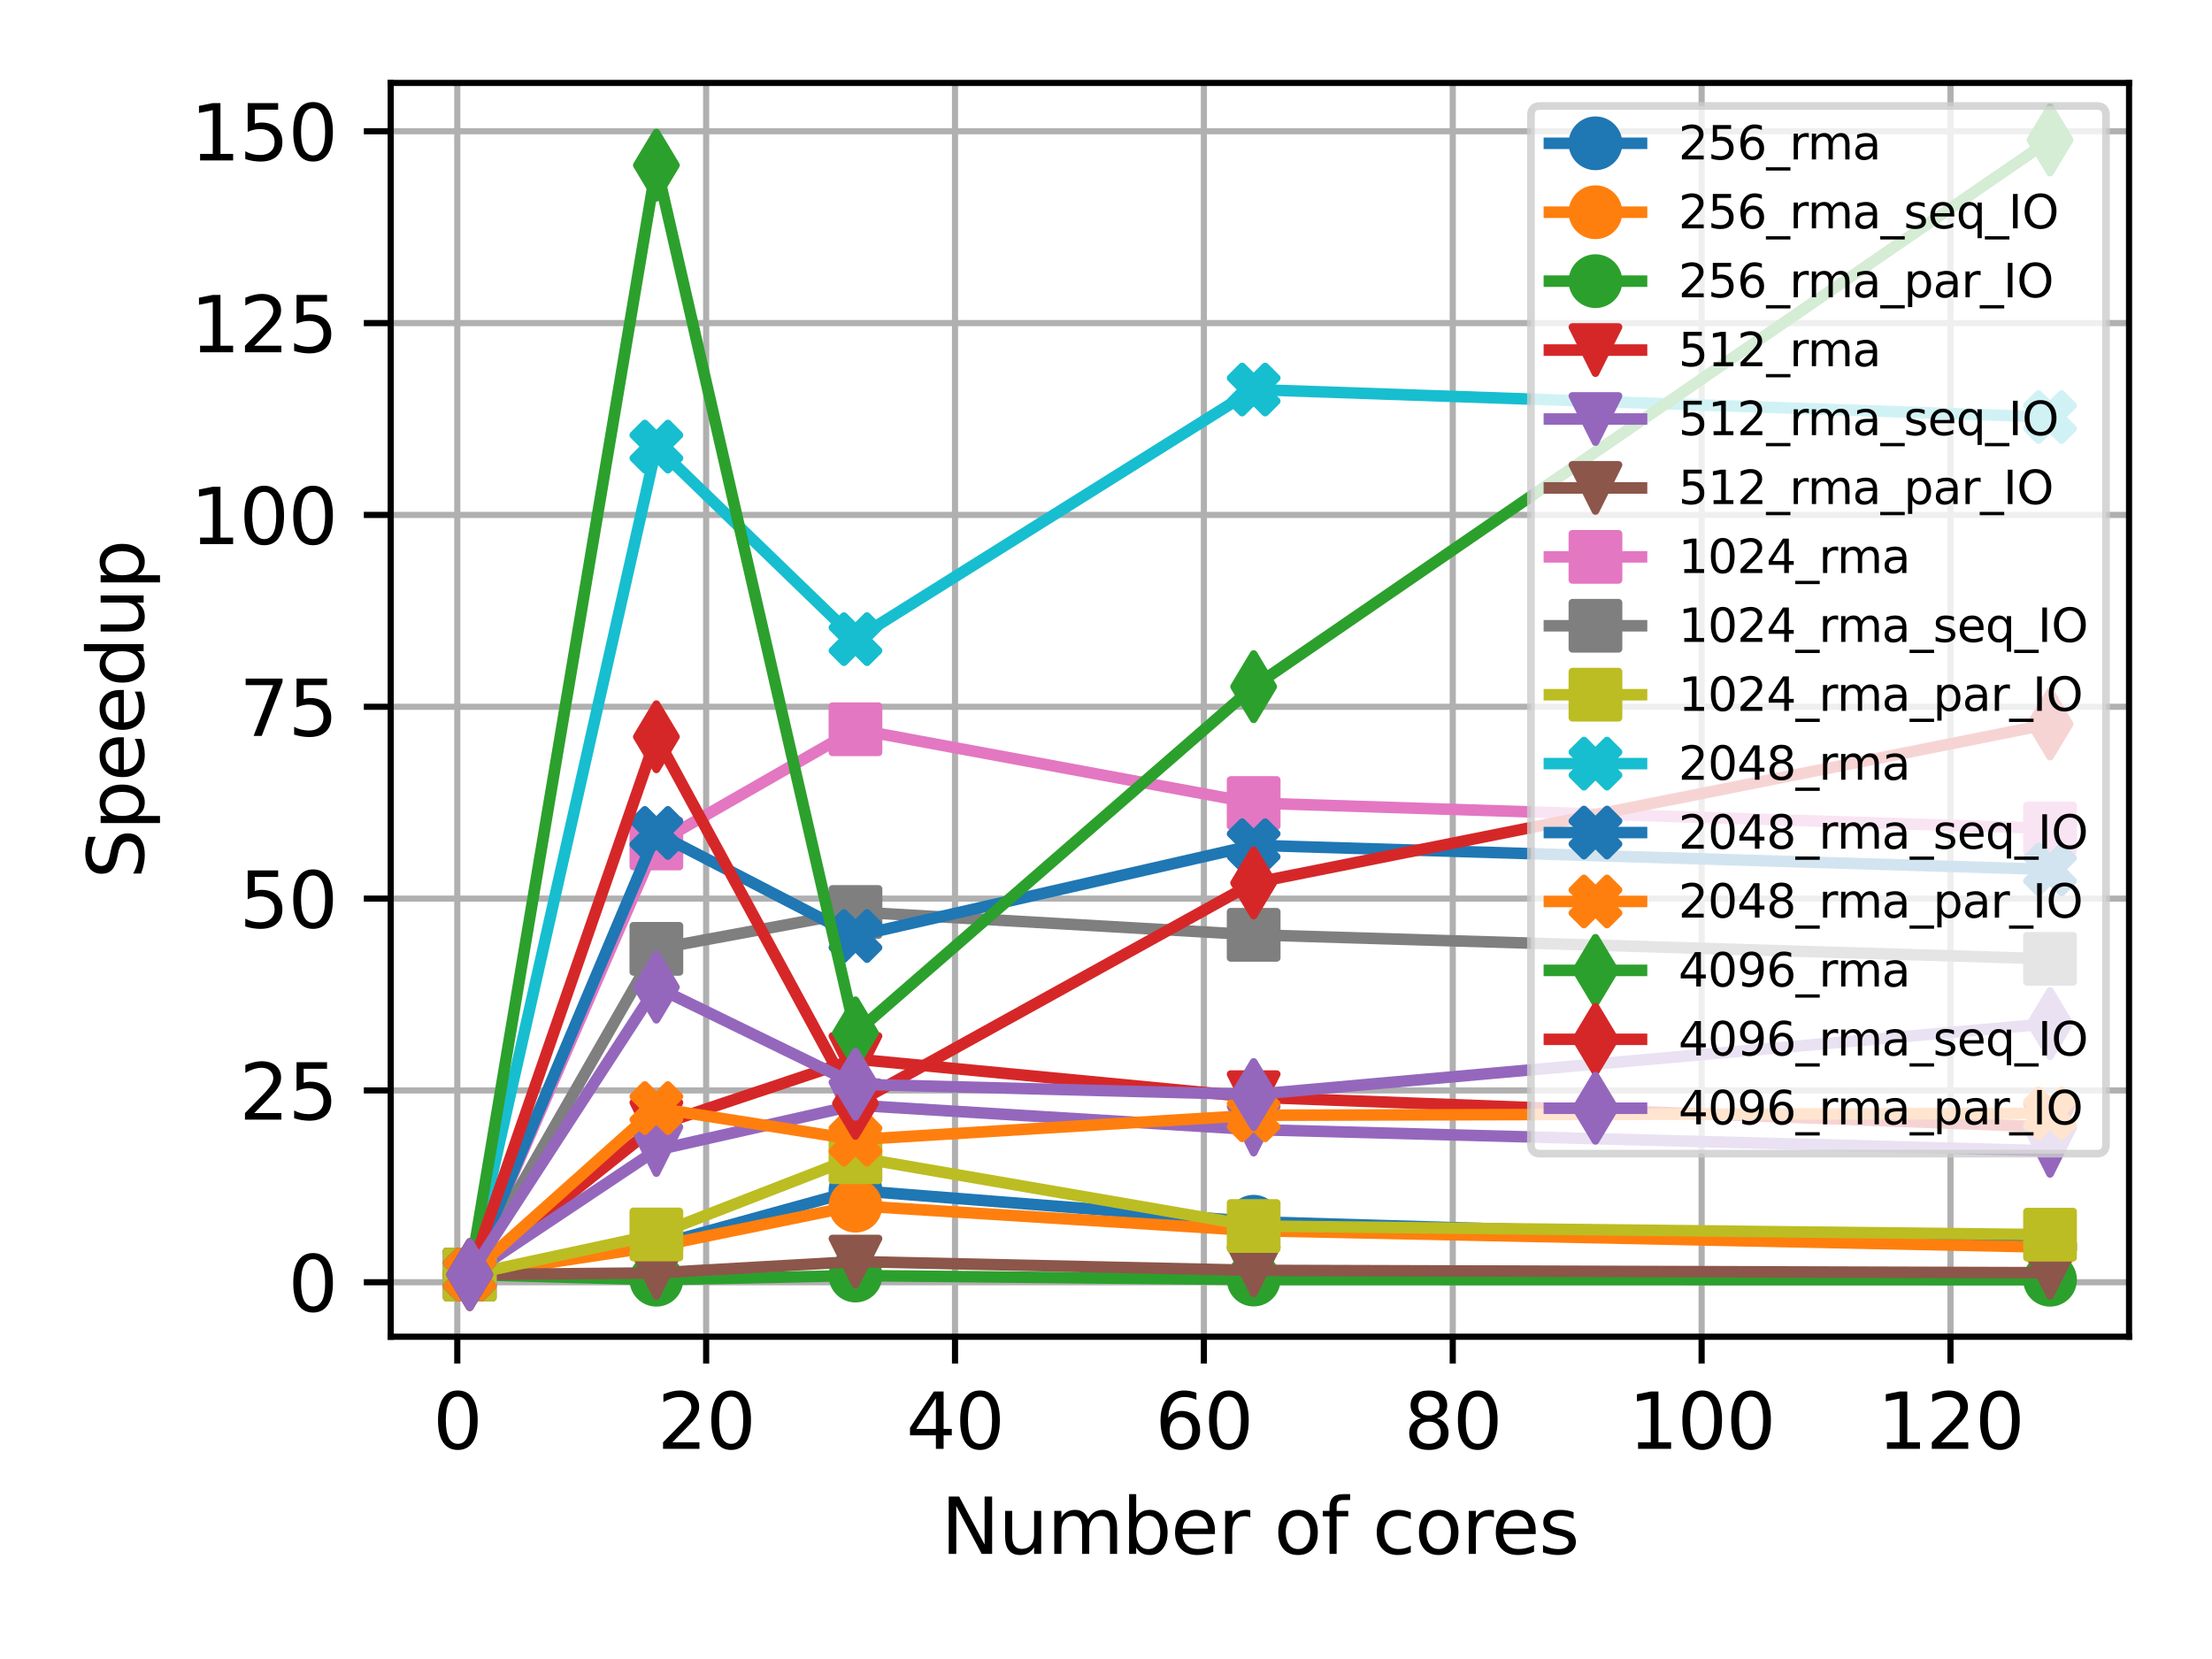 <?xml version="1.0" encoding="utf-8" standalone="no"?>
<!DOCTYPE svg PUBLIC "-//W3C//DTD SVG 1.1//EN"
  "http://www.w3.org/Graphics/SVG/1.1/DTD/svg11.dtd">
<svg xmlns:xlink="http://www.w3.org/1999/xlink" width="288pt" height="216pt" viewBox="0 0 288 216" xmlns="http://www.w3.org/2000/svg" version="1.1">
 <defs>
  <style type="text/css">*{stroke-linejoin: round; stroke-linecap: butt}</style>
 </defs>
 <g id="figure_1">
  <g id="patch_1">
   <path d="M 0 216 
L 288 216 
L 288 0 
L 0 0 
z
" style="fill: #ffffff"/>
  </g>
  <g id="axes_1">
   <g id="patch_2">
    <path d="M 50.87 174.04 
L 277.2 174.04 
L 277.2 10.8 
L 50.87 10.8 
z
" style="fill: #ffffff"/>
   </g>
   <g id="matplotlib.axis_1">
    <g id="xtick_1">
     <g id="line2d_1">
      <path d="M 59.538 174.04 
L 59.538 10.8 
" clip-path="url(#pda82e57250)" style="fill: none; stroke: #b0b0b0; stroke-width: 0.8; stroke-linecap: square"/>
     </g>
     <g id="line2d_2">
      <defs>
       <path id="m3ab71fbbb6" d="M 0 0 
L 0 3.5 
" style="stroke: #000000; stroke-width: 0.8"/>
      </defs>
      <g>
       <use xlink:href="#m3ab71fbbb6" x="59.538" y="174.04" style="stroke: #000000; stroke-width: 0.8"/>
      </g>
     </g>
     <g id="text_1">
      <!-- 0 -->
      <g transform="translate(56.356 188.638) scale(0.1 -0.1)">
       <defs>
        <path id="DejaVuSans-30" d="M 2034 4250 
Q 1547 4250 1301 3770 
Q 1056 3291 1056 2328 
Q 1056 1369 1301 889 
Q 1547 409 2034 409 
Q 2525 409 2770 889 
Q 3016 1369 3016 2328 
Q 3016 3291 2770 3770 
Q 2525 4250 2034 4250 
z
M 2034 4750 
Q 2819 4750 3233 4129 
Q 3647 3509 3647 2328 
Q 3647 1150 3233 529 
Q 2819 -91 2034 -91 
Q 1250 -91 836 529 
Q 422 1150 422 2328 
Q 422 3509 836 4129 
Q 1250 4750 2034 4750 
z
" transform="scale(0.016)"/>
       </defs>
       <use xlink:href="#DejaVuSans-30"/>
      </g>
     </g>
    </g>
    <g id="xtick_2">
     <g id="line2d_3">
      <path d="M 91.94 174.04 
L 91.94 10.8 
" clip-path="url(#pda82e57250)" style="fill: none; stroke: #b0b0b0; stroke-width: 0.8; stroke-linecap: square"/>
     </g>
     <g id="line2d_4">
      <g>
       <use xlink:href="#m3ab71fbbb6" x="91.94" y="174.04" style="stroke: #000000; stroke-width: 0.8"/>
      </g>
     </g>
     <g id="text_2">
      <!-- 20 -->
      <g transform="translate(85.577 188.638) scale(0.1 -0.1)">
       <defs>
        <path id="DejaVuSans-32" d="M 1228 531 
L 3431 531 
L 3431 0 
L 469 0 
L 469 531 
Q 828 903 1448 1529 
Q 2069 2156 2228 2338 
Q 2531 2678 2651 2914 
Q 2772 3150 2772 3378 
Q 2772 3750 2511 3984 
Q 2250 4219 1831 4219 
Q 1534 4219 1204 4116 
Q 875 4013 500 3803 
L 500 4441 
Q 881 4594 1212 4672 
Q 1544 4750 1819 4750 
Q 2544 4750 2975 4387 
Q 3406 4025 3406 3419 
Q 3406 3131 3298 2873 
Q 3191 2616 2906 2266 
Q 2828 2175 2409 1742 
Q 1991 1309 1228 531 
z
" transform="scale(0.016)"/>
       </defs>
       <use xlink:href="#DejaVuSans-32"/>
       <use xlink:href="#DejaVuSans-30" x="63.623"/>
      </g>
     </g>
    </g>
    <g id="xtick_3">
     <g id="line2d_5">
      <path d="M 124.342 174.04 
L 124.342 10.8 
" clip-path="url(#pda82e57250)" style="fill: none; stroke: #b0b0b0; stroke-width: 0.8; stroke-linecap: square"/>
     </g>
     <g id="line2d_6">
      <g>
       <use xlink:href="#m3ab71fbbb6" x="124.342" y="174.04" style="stroke: #000000; stroke-width: 0.8"/>
      </g>
     </g>
     <g id="text_3">
      <!-- 40 -->
      <g transform="translate(117.98 188.638) scale(0.1 -0.1)">
       <defs>
        <path id="DejaVuSans-34" d="M 2419 4116 
L 825 1625 
L 2419 1625 
L 2419 4116 
z
M 2253 4666 
L 3047 4666 
L 3047 1625 
L 3713 1625 
L 3713 1100 
L 3047 1100 
L 3047 0 
L 2419 0 
L 2419 1100 
L 313 1100 
L 313 1709 
L 2253 4666 
z
" transform="scale(0.016)"/>
       </defs>
       <use xlink:href="#DejaVuSans-34"/>
       <use xlink:href="#DejaVuSans-30" x="63.623"/>
      </g>
     </g>
    </g>
    <g id="xtick_4">
     <g id="line2d_7">
      <path d="M 156.744 174.04 
L 156.744 10.8 
" clip-path="url(#pda82e57250)" style="fill: none; stroke: #b0b0b0; stroke-width: 0.8; stroke-linecap: square"/>
     </g>
     <g id="line2d_8">
      <g>
       <use xlink:href="#m3ab71fbbb6" x="156.744" y="174.04" style="stroke: #000000; stroke-width: 0.8"/>
      </g>
     </g>
     <g id="text_4">
      <!-- 60 -->
      <g transform="translate(150.382 188.638) scale(0.1 -0.1)">
       <defs>
        <path id="DejaVuSans-36" d="M 2113 2584 
Q 1688 2584 1439 2293 
Q 1191 2003 1191 1497 
Q 1191 994 1439 701 
Q 1688 409 2113 409 
Q 2538 409 2786 701 
Q 3034 994 3034 1497 
Q 3034 2003 2786 2293 
Q 2538 2584 2113 2584 
z
M 3366 4563 
L 3366 3988 
Q 3128 4100 2886 4159 
Q 2644 4219 2406 4219 
Q 1781 4219 1451 3797 
Q 1122 3375 1075 2522 
Q 1259 2794 1537 2939 
Q 1816 3084 2150 3084 
Q 2853 3084 3261 2657 
Q 3669 2231 3669 1497 
Q 3669 778 3244 343 
Q 2819 -91 2113 -91 
Q 1303 -91 875 529 
Q 447 1150 447 2328 
Q 447 3434 972 4092 
Q 1497 4750 2381 4750 
Q 2619 4750 2861 4703 
Q 3103 4656 3366 4563 
z
" transform="scale(0.016)"/>
       </defs>
       <use xlink:href="#DejaVuSans-36"/>
       <use xlink:href="#DejaVuSans-30" x="63.623"/>
      </g>
     </g>
    </g>
    <g id="xtick_5">
     <g id="line2d_9">
      <path d="M 189.147 174.04 
L 189.147 10.8 
" clip-path="url(#pda82e57250)" style="fill: none; stroke: #b0b0b0; stroke-width: 0.8; stroke-linecap: square"/>
     </g>
     <g id="line2d_10">
      <g>
       <use xlink:href="#m3ab71fbbb6" x="189.147" y="174.04" style="stroke: #000000; stroke-width: 0.8"/>
      </g>
     </g>
     <g id="text_5">
      <!-- 80 -->
      <g transform="translate(182.784 188.638) scale(0.1 -0.1)">
       <defs>
        <path id="DejaVuSans-38" d="M 2034 2216 
Q 1584 2216 1326 1975 
Q 1069 1734 1069 1313 
Q 1069 891 1326 650 
Q 1584 409 2034 409 
Q 2484 409 2743 651 
Q 3003 894 3003 1313 
Q 3003 1734 2745 1975 
Q 2488 2216 2034 2216 
z
M 1403 2484 
Q 997 2584 770 2862 
Q 544 3141 544 3541 
Q 544 4100 942 4425 
Q 1341 4750 2034 4750 
Q 2731 4750 3128 4425 
Q 3525 4100 3525 3541 
Q 3525 3141 3298 2862 
Q 3072 2584 2669 2484 
Q 3125 2378 3379 2068 
Q 3634 1759 3634 1313 
Q 3634 634 3220 271 
Q 2806 -91 2034 -91 
Q 1263 -91 848 271 
Q 434 634 434 1313 
Q 434 1759 690 2068 
Q 947 2378 1403 2484 
z
M 1172 3481 
Q 1172 3119 1398 2916 
Q 1625 2713 2034 2713 
Q 2441 2713 2670 2916 
Q 2900 3119 2900 3481 
Q 2900 3844 2670 4047 
Q 2441 4250 2034 4250 
Q 1625 4250 1398 4047 
Q 1172 3844 1172 3481 
z
" transform="scale(0.016)"/>
       </defs>
       <use xlink:href="#DejaVuSans-38"/>
       <use xlink:href="#DejaVuSans-30" x="63.623"/>
      </g>
     </g>
    </g>
    <g id="xtick_6">
     <g id="line2d_11">
      <path d="M 221.549 174.04 
L 221.549 10.8 
" clip-path="url(#pda82e57250)" style="fill: none; stroke: #b0b0b0; stroke-width: 0.8; stroke-linecap: square"/>
     </g>
     <g id="line2d_12">
      <g>
       <use xlink:href="#m3ab71fbbb6" x="221.549" y="174.04" style="stroke: #000000; stroke-width: 0.8"/>
      </g>
     </g>
     <g id="text_6">
      <!-- 100 -->
      <g transform="translate(212.005 188.638) scale(0.1 -0.1)">
       <defs>
        <path id="DejaVuSans-31" d="M 794 531 
L 1825 531 
L 1825 4091 
L 703 3866 
L 703 4441 
L 1819 4666 
L 2450 4666 
L 2450 531 
L 3481 531 
L 3481 0 
L 794 0 
L 794 531 
z
" transform="scale(0.016)"/>
       </defs>
       <use xlink:href="#DejaVuSans-31"/>
       <use xlink:href="#DejaVuSans-30" x="63.623"/>
       <use xlink:href="#DejaVuSans-30" x="127.246"/>
      </g>
     </g>
    </g>
    <g id="xtick_7">
     <g id="line2d_13">
      <path d="M 253.951 174.04 
L 253.951 10.8 
" clip-path="url(#pda82e57250)" style="fill: none; stroke: #b0b0b0; stroke-width: 0.8; stroke-linecap: square"/>
     </g>
     <g id="line2d_14">
      <g>
       <use xlink:href="#m3ab71fbbb6" x="253.951" y="174.04" style="stroke: #000000; stroke-width: 0.8"/>
      </g>
     </g>
     <g id="text_7">
      <!-- 120 -->
      <g transform="translate(244.408 188.638) scale(0.1 -0.1)">
       <use xlink:href="#DejaVuSans-31"/>
       <use xlink:href="#DejaVuSans-32" x="63.623"/>
       <use xlink:href="#DejaVuSans-30" x="127.246"/>
      </g>
     </g>
    </g>
    <g id="text_8">
     <!-- Number of cores -->
     <g transform="translate(122.519 202.317) scale(0.1 -0.1)">
      <defs>
       <path id="DejaVuSans-4e" d="M 628 4666 
L 1478 4666 
L 3547 763 
L 3547 4666 
L 4159 4666 
L 4159 0 
L 3309 0 
L 1241 3903 
L 1241 0 
L 628 0 
L 628 4666 
z
" transform="scale(0.016)"/>
       <path id="DejaVuSans-75" d="M 544 1381 
L 544 3500 
L 1119 3500 
L 1119 1403 
Q 1119 906 1312 657 
Q 1506 409 1894 409 
Q 2359 409 2629 706 
Q 2900 1003 2900 1516 
L 2900 3500 
L 3475 3500 
L 3475 0 
L 2900 0 
L 2900 538 
Q 2691 219 2414 64 
Q 2138 -91 1772 -91 
Q 1169 -91 856 284 
Q 544 659 544 1381 
z
M 1991 3584 
L 1991 3584 
z
" transform="scale(0.016)"/>
       <path id="DejaVuSans-6d" d="M 3328 2828 
Q 3544 3216 3844 3400 
Q 4144 3584 4550 3584 
Q 5097 3584 5394 3201 
Q 5691 2819 5691 2113 
L 5691 0 
L 5113 0 
L 5113 2094 
Q 5113 2597 4934 2840 
Q 4756 3084 4391 3084 
Q 3944 3084 3684 2787 
Q 3425 2491 3425 1978 
L 3425 0 
L 2847 0 
L 2847 2094 
Q 2847 2600 2669 2842 
Q 2491 3084 2119 3084 
Q 1678 3084 1418 2786 
Q 1159 2488 1159 1978 
L 1159 0 
L 581 0 
L 581 3500 
L 1159 3500 
L 1159 2956 
Q 1356 3278 1631 3431 
Q 1906 3584 2284 3584 
Q 2666 3584 2933 3390 
Q 3200 3197 3328 2828 
z
" transform="scale(0.016)"/>
       <path id="DejaVuSans-62" d="M 3116 1747 
Q 3116 2381 2855 2742 
Q 2594 3103 2138 3103 
Q 1681 3103 1420 2742 
Q 1159 2381 1159 1747 
Q 1159 1113 1420 752 
Q 1681 391 2138 391 
Q 2594 391 2855 752 
Q 3116 1113 3116 1747 
z
M 1159 2969 
Q 1341 3281 1617 3432 
Q 1894 3584 2278 3584 
Q 2916 3584 3314 3078 
Q 3713 2572 3713 1747 
Q 3713 922 3314 415 
Q 2916 -91 2278 -91 
Q 1894 -91 1617 61 
Q 1341 213 1159 525 
L 1159 0 
L 581 0 
L 581 4863 
L 1159 4863 
L 1159 2969 
z
" transform="scale(0.016)"/>
       <path id="DejaVuSans-65" d="M 3597 1894 
L 3597 1613 
L 953 1613 
Q 991 1019 1311 708 
Q 1631 397 2203 397 
Q 2534 397 2845 478 
Q 3156 559 3463 722 
L 3463 178 
Q 3153 47 2828 -22 
Q 2503 -91 2169 -91 
Q 1331 -91 842 396 
Q 353 884 353 1716 
Q 353 2575 817 3079 
Q 1281 3584 2069 3584 
Q 2775 3584 3186 3129 
Q 3597 2675 3597 1894 
z
M 3022 2063 
Q 3016 2534 2758 2815 
Q 2500 3097 2075 3097 
Q 1594 3097 1305 2825 
Q 1016 2553 972 2059 
L 3022 2063 
z
" transform="scale(0.016)"/>
       <path id="DejaVuSans-72" d="M 2631 2963 
Q 2534 3019 2420 3045 
Q 2306 3072 2169 3072 
Q 1681 3072 1420 2755 
Q 1159 2438 1159 1844 
L 1159 0 
L 581 0 
L 581 3500 
L 1159 3500 
L 1159 2956 
Q 1341 3275 1631 3429 
Q 1922 3584 2338 3584 
Q 2397 3584 2469 3576 
Q 2541 3569 2628 3553 
L 2631 2963 
z
" transform="scale(0.016)"/>
       <path id="DejaVuSans-20" transform="scale(0.016)"/>
       <path id="DejaVuSans-6f" d="M 1959 3097 
Q 1497 3097 1228 2736 
Q 959 2375 959 1747 
Q 959 1119 1226 758 
Q 1494 397 1959 397 
Q 2419 397 2687 759 
Q 2956 1122 2956 1747 
Q 2956 2369 2687 2733 
Q 2419 3097 1959 3097 
z
M 1959 3584 
Q 2709 3584 3137 3096 
Q 3566 2609 3566 1747 
Q 3566 888 3137 398 
Q 2709 -91 1959 -91 
Q 1206 -91 779 398 
Q 353 888 353 1747 
Q 353 2609 779 3096 
Q 1206 3584 1959 3584 
z
" transform="scale(0.016)"/>
       <path id="DejaVuSans-66" d="M 2375 4863 
L 2375 4384 
L 1825 4384 
Q 1516 4384 1395 4259 
Q 1275 4134 1275 3809 
L 1275 3500 
L 2222 3500 
L 2222 3053 
L 1275 3053 
L 1275 0 
L 697 0 
L 697 3053 
L 147 3053 
L 147 3500 
L 697 3500 
L 697 3744 
Q 697 4328 969 4595 
Q 1241 4863 1831 4863 
L 2375 4863 
z
" transform="scale(0.016)"/>
       <path id="DejaVuSans-63" d="M 3122 3366 
L 3122 2828 
Q 2878 2963 2633 3030 
Q 2388 3097 2138 3097 
Q 1578 3097 1268 2742 
Q 959 2388 959 1747 
Q 959 1106 1268 751 
Q 1578 397 2138 397 
Q 2388 397 2633 464 
Q 2878 531 3122 666 
L 3122 134 
Q 2881 22 2623 -34 
Q 2366 -91 2075 -91 
Q 1284 -91 818 406 
Q 353 903 353 1747 
Q 353 2603 823 3093 
Q 1294 3584 2113 3584 
Q 2378 3584 2631 3529 
Q 2884 3475 3122 3366 
z
" transform="scale(0.016)"/>
       <path id="DejaVuSans-73" d="M 2834 3397 
L 2834 2853 
Q 2591 2978 2328 3040 
Q 2066 3103 1784 3103 
Q 1356 3103 1142 2972 
Q 928 2841 928 2578 
Q 928 2378 1081 2264 
Q 1234 2150 1697 2047 
L 1894 2003 
Q 2506 1872 2764 1633 
Q 3022 1394 3022 966 
Q 3022 478 2636 193 
Q 2250 -91 1575 -91 
Q 1294 -91 989 -36 
Q 684 19 347 128 
L 347 722 
Q 666 556 975 473 
Q 1284 391 1588 391 
Q 1994 391 2212 530 
Q 2431 669 2431 922 
Q 2431 1156 2273 1281 
Q 2116 1406 1581 1522 
L 1381 1569 
Q 847 1681 609 1914 
Q 372 2147 372 2553 
Q 372 3047 722 3315 
Q 1072 3584 1716 3584 
Q 2034 3584 2315 3537 
Q 2597 3491 2834 3397 
z
" transform="scale(0.016)"/>
      </defs>
      <use xlink:href="#DejaVuSans-4e"/>
      <use xlink:href="#DejaVuSans-75" x="74.805"/>
      <use xlink:href="#DejaVuSans-6d" x="138.184"/>
      <use xlink:href="#DejaVuSans-62" x="235.596"/>
      <use xlink:href="#DejaVuSans-65" x="299.072"/>
      <use xlink:href="#DejaVuSans-72" x="360.596"/>
      <use xlink:href="#DejaVuSans-20" x="401.709"/>
      <use xlink:href="#DejaVuSans-6f" x="433.496"/>
      <use xlink:href="#DejaVuSans-66" x="494.678"/>
      <use xlink:href="#DejaVuSans-20" x="529.883"/>
      <use xlink:href="#DejaVuSans-63" x="561.67"/>
      <use xlink:href="#DejaVuSans-6f" x="616.65"/>
      <use xlink:href="#DejaVuSans-72" x="677.832"/>
      <use xlink:href="#DejaVuSans-65" x="716.695"/>
      <use xlink:href="#DejaVuSans-73" x="778.219"/>
     </g>
    </g>
   </g>
   <g id="matplotlib.axis_2">
    <g id="ytick_1">
     <g id="line2d_15">
      <path d="M 50.87 166.948 
L 277.2 166.948 
" clip-path="url(#pda82e57250)" style="fill: none; stroke: #b0b0b0; stroke-width: 0.8; stroke-linecap: square"/>
     </g>
     <g id="line2d_16">
      <defs>
       <path id="m77ece06bb8" d="M 0 0 
L -3.5 0 
" style="stroke: #000000; stroke-width: 0.8"/>
      </defs>
      <g>
       <use xlink:href="#m77ece06bb8" x="50.87" y="166.948" style="stroke: #000000; stroke-width: 0.8"/>
      </g>
     </g>
     <g id="text_9">
      <!-- 0 -->
      <g transform="translate(37.508 170.747) scale(0.1 -0.1)">
       <use xlink:href="#DejaVuSans-30"/>
      </g>
     </g>
    </g>
    <g id="ytick_2">
     <g id="line2d_17">
      <path d="M 50.87 141.972 
L 277.2 141.972 
" clip-path="url(#pda82e57250)" style="fill: none; stroke: #b0b0b0; stroke-width: 0.8; stroke-linecap: square"/>
     </g>
     <g id="line2d_18">
      <g>
       <use xlink:href="#m77ece06bb8" x="50.87" y="141.972" style="stroke: #000000; stroke-width: 0.8"/>
      </g>
     </g>
     <g id="text_10">
      <!-- 25 -->
      <g transform="translate(31.145 145.771) scale(0.1 -0.1)">
       <defs>
        <path id="DejaVuSans-35" d="M 691 4666 
L 3169 4666 
L 3169 4134 
L 1269 4134 
L 1269 2991 
Q 1406 3038 1543 3061 
Q 1681 3084 1819 3084 
Q 2600 3084 3056 2656 
Q 3513 2228 3513 1497 
Q 3513 744 3044 326 
Q 2575 -91 1722 -91 
Q 1428 -91 1123 -41 
Q 819 9 494 109 
L 494 744 
Q 775 591 1075 516 
Q 1375 441 1709 441 
Q 2250 441 2565 725 
Q 2881 1009 2881 1497 
Q 2881 1984 2565 2268 
Q 2250 2553 1709 2553 
Q 1456 2553 1204 2497 
Q 953 2441 691 2322 
L 691 4666 
z
" transform="scale(0.016)"/>
       </defs>
       <use xlink:href="#DejaVuSans-32"/>
       <use xlink:href="#DejaVuSans-35" x="63.623"/>
      </g>
     </g>
    </g>
    <g id="ytick_3">
     <g id="line2d_19">
      <path d="M 50.87 116.995 
L 277.2 116.995 
" clip-path="url(#pda82e57250)" style="fill: none; stroke: #b0b0b0; stroke-width: 0.8; stroke-linecap: square"/>
     </g>
     <g id="line2d_20">
      <g>
       <use xlink:href="#m77ece06bb8" x="50.87" y="116.995" style="stroke: #000000; stroke-width: 0.8"/>
      </g>
     </g>
     <g id="text_11">
      <!-- 50 -->
      <g transform="translate(31.145 120.794) scale(0.1 -0.1)">
       <use xlink:href="#DejaVuSans-35"/>
       <use xlink:href="#DejaVuSans-30" x="63.623"/>
      </g>
     </g>
    </g>
    <g id="ytick_4">
     <g id="line2d_21">
      <path d="M 50.87 92.019 
L 277.2 92.019 
" clip-path="url(#pda82e57250)" style="fill: none; stroke: #b0b0b0; stroke-width: 0.8; stroke-linecap: square"/>
     </g>
     <g id="line2d_22">
      <g>
       <use xlink:href="#m77ece06bb8" x="50.87" y="92.019" style="stroke: #000000; stroke-width: 0.8"/>
      </g>
     </g>
     <g id="text_12">
      <!-- 75 -->
      <g transform="translate(31.145 95.818) scale(0.1 -0.1)">
       <defs>
        <path id="DejaVuSans-37" d="M 525 4666 
L 3525 4666 
L 3525 4397 
L 1831 0 
L 1172 0 
L 2766 4134 
L 525 4134 
L 525 4666 
z
" transform="scale(0.016)"/>
       </defs>
       <use xlink:href="#DejaVuSans-37"/>
       <use xlink:href="#DejaVuSans-35" x="63.623"/>
      </g>
     </g>
    </g>
    <g id="ytick_5">
     <g id="line2d_23">
      <path d="M 50.87 67.043 
L 277.2 67.043 
" clip-path="url(#pda82e57250)" style="fill: none; stroke: #b0b0b0; stroke-width: 0.8; stroke-linecap: square"/>
     </g>
     <g id="line2d_24">
      <g>
       <use xlink:href="#m77ece06bb8" x="50.87" y="67.043" style="stroke: #000000; stroke-width: 0.8"/>
      </g>
     </g>
     <g id="text_13">
      <!-- 100 -->
      <g transform="translate(24.782 70.842) scale(0.1 -0.1)">
       <use xlink:href="#DejaVuSans-31"/>
       <use xlink:href="#DejaVuSans-30" x="63.623"/>
       <use xlink:href="#DejaVuSans-30" x="127.246"/>
      </g>
     </g>
    </g>
    <g id="ytick_6">
     <g id="line2d_25">
      <path d="M 50.87 42.067 
L 277.2 42.067 
" clip-path="url(#pda82e57250)" style="fill: none; stroke: #b0b0b0; stroke-width: 0.8; stroke-linecap: square"/>
     </g>
     <g id="line2d_26">
      <g>
       <use xlink:href="#m77ece06bb8" x="50.87" y="42.067" style="stroke: #000000; stroke-width: 0.8"/>
      </g>
     </g>
     <g id="text_14">
      <!-- 125 -->
      <g transform="translate(24.782 45.866) scale(0.1 -0.1)">
       <use xlink:href="#DejaVuSans-31"/>
       <use xlink:href="#DejaVuSans-32" x="63.623"/>
       <use xlink:href="#DejaVuSans-35" x="127.246"/>
      </g>
     </g>
    </g>
    <g id="ytick_7">
     <g id="line2d_27">
      <path d="M 50.87 17.09 
L 277.2 17.09 
" clip-path="url(#pda82e57250)" style="fill: none; stroke: #b0b0b0; stroke-width: 0.8; stroke-linecap: square"/>
     </g>
     <g id="line2d_28">
      <g>
       <use xlink:href="#m77ece06bb8" x="50.87" y="17.09" style="stroke: #000000; stroke-width: 0.8"/>
      </g>
     </g>
     <g id="text_15">
      <!-- 150 -->
      <g transform="translate(24.782 20.889) scale(0.1 -0.1)">
       <use xlink:href="#DejaVuSans-31"/>
       <use xlink:href="#DejaVuSans-35" x="63.623"/>
       <use xlink:href="#DejaVuSans-30" x="127.246"/>
      </g>
     </g>
    </g>
    <g id="text_16">
     <!-- Speedup -->
     <g transform="translate(18.703 114.439) rotate(-90) scale(0.1 -0.1)">
      <defs>
       <path id="DejaVuSans-53" d="M 3425 4513 
L 3425 3897 
Q 3066 4069 2747 4153 
Q 2428 4238 2131 4238 
Q 1616 4238 1336 4038 
Q 1056 3838 1056 3469 
Q 1056 3159 1242 3001 
Q 1428 2844 1947 2747 
L 2328 2669 
Q 3034 2534 3370 2195 
Q 3706 1856 3706 1288 
Q 3706 609 3251 259 
Q 2797 -91 1919 -91 
Q 1588 -91 1214 -16 
Q 841 59 441 206 
L 441 856 
Q 825 641 1194 531 
Q 1563 422 1919 422 
Q 2459 422 2753 634 
Q 3047 847 3047 1241 
Q 3047 1584 2836 1778 
Q 2625 1972 2144 2069 
L 1759 2144 
Q 1053 2284 737 2584 
Q 422 2884 422 3419 
Q 422 4038 858 4394 
Q 1294 4750 2059 4750 
Q 2388 4750 2728 4690 
Q 3069 4631 3425 4513 
z
" transform="scale(0.016)"/>
       <path id="DejaVuSans-70" d="M 1159 525 
L 1159 -1331 
L 581 -1331 
L 581 3500 
L 1159 3500 
L 1159 2969 
Q 1341 3281 1617 3432 
Q 1894 3584 2278 3584 
Q 2916 3584 3314 3078 
Q 3713 2572 3713 1747 
Q 3713 922 3314 415 
Q 2916 -91 2278 -91 
Q 1894 -91 1617 61 
Q 1341 213 1159 525 
z
M 3116 1747 
Q 3116 2381 2855 2742 
Q 2594 3103 2138 3103 
Q 1681 3103 1420 2742 
Q 1159 2381 1159 1747 
Q 1159 1113 1420 752 
Q 1681 391 2138 391 
Q 2594 391 2855 752 
Q 3116 1113 3116 1747 
z
" transform="scale(0.016)"/>
       <path id="DejaVuSans-64" d="M 2906 2969 
L 2906 4863 
L 3481 4863 
L 3481 0 
L 2906 0 
L 2906 525 
Q 2725 213 2448 61 
Q 2172 -91 1784 -91 
Q 1150 -91 751 415 
Q 353 922 353 1747 
Q 353 2572 751 3078 
Q 1150 3584 1784 3584 
Q 2172 3584 2448 3432 
Q 2725 3281 2906 2969 
z
M 947 1747 
Q 947 1113 1208 752 
Q 1469 391 1925 391 
Q 2381 391 2643 752 
Q 2906 1113 2906 1747 
Q 2906 2381 2643 2742 
Q 2381 3103 1925 3103 
Q 1469 3103 1208 2742 
Q 947 2381 947 1747 
z
" transform="scale(0.016)"/>
      </defs>
      <use xlink:href="#DejaVuSans-53"/>
      <use xlink:href="#DejaVuSans-70" x="63.477"/>
      <use xlink:href="#DejaVuSans-65" x="126.953"/>
      <use xlink:href="#DejaVuSans-65" x="188.477"/>
      <use xlink:href="#DejaVuSans-64" x="250"/>
      <use xlink:href="#DejaVuSans-75" x="313.477"/>
      <use xlink:href="#DejaVuSans-70" x="376.855"/>
     </g>
    </g>
   </g>
   <g id="line2d_29">
    <path d="M 61.158 165.949 
L 85.459 162.14 
L 111.381 155 
L 163.225 159.069 
L 266.912 162.131 
" clip-path="url(#pda82e57250)" style="fill: none; stroke: #1f77b4; stroke-width: 1.5; stroke-linecap: square"/>
    <defs>
     <path id="m7b682f9ff9" d="M 0 3 
C 0.796 3 1.559 2.684 2.121 2.121 
C 2.684 1.559 3 0.796 3 0 
C 3 -0.796 2.684 -1.559 2.121 -2.121 
C 1.559 -2.684 0.796 -3 0 -3 
C -0.796 -3 -1.559 -2.684 -2.121 -2.121 
C -2.684 -1.559 -3 -0.796 -3 0 
C -3 0.796 -2.684 1.559 -2.121 2.121 
C -1.559 2.684 -0.796 3 0 3 
z
" style="stroke: #1f77b4"/>
    </defs>
    <g clip-path="url(#pda82e57250)">
     <use xlink:href="#m7b682f9ff9" x="61.158" y="165.949" style="fill: #1f77b4; stroke: #1f77b4"/>
     <use xlink:href="#m7b682f9ff9" x="85.459" y="162.14" style="fill: #1f77b4; stroke: #1f77b4"/>
     <use xlink:href="#m7b682f9ff9" x="111.381" y="155" style="fill: #1f77b4; stroke: #1f77b4"/>
     <use xlink:href="#m7b682f9ff9" x="163.225" y="159.069" style="fill: #1f77b4; stroke: #1f77b4"/>
     <use xlink:href="#m7b682f9ff9" x="266.912" y="162.131" style="fill: #1f77b4; stroke: #1f77b4"/>
    </g>
   </g>
   <g id="line2d_30">
    <path d="M 61.158 165.949 
L 85.459 162.285 
L 111.381 156.981 
L 163.225 160.233 
L 266.912 162.379 
" clip-path="url(#pda82e57250)" style="fill: none; stroke: #ff7f0e; stroke-width: 1.5; stroke-linecap: square"/>
    <defs>
     <path id="m28c78a18b7" d="M 0 3 
C 0.796 3 1.559 2.684 2.121 2.121 
C 2.684 1.559 3 0.796 3 0 
C 3 -0.796 2.684 -1.559 2.121 -2.121 
C 1.559 -2.684 0.796 -3 0 -3 
C -0.796 -3 -1.559 -2.684 -2.121 -2.121 
C -2.684 -1.559 -3 -0.796 -3 0 
C -3 0.796 -2.684 1.559 -2.121 2.121 
C -1.559 2.684 -0.796 3 0 3 
z
" style="stroke: #ff7f0e"/>
    </defs>
    <g clip-path="url(#pda82e57250)">
     <use xlink:href="#m28c78a18b7" x="61.158" y="165.949" style="fill: #ff7f0e; stroke: #ff7f0e"/>
     <use xlink:href="#m28c78a18b7" x="85.459" y="162.285" style="fill: #ff7f0e; stroke: #ff7f0e"/>
     <use xlink:href="#m28c78a18b7" x="111.381" y="156.981" style="fill: #ff7f0e; stroke: #ff7f0e"/>
     <use xlink:href="#m28c78a18b7" x="163.225" y="160.233" style="fill: #ff7f0e; stroke: #ff7f0e"/>
     <use xlink:href="#m28c78a18b7" x="266.912" y="162.379" style="fill: #ff7f0e; stroke: #ff7f0e"/>
    </g>
   </g>
   <g id="line2d_31">
    <path d="M 61.158 165.949 
L 85.459 166.618 
L 111.381 166.077 
L 163.225 166.595 
L 266.912 166.62 
" clip-path="url(#pda82e57250)" style="fill: none; stroke: #2ca02c; stroke-width: 1.5; stroke-linecap: square"/>
    <defs>
     <path id="mda0611ab92" d="M 0 3 
C 0.796 3 1.559 2.684 2.121 2.121 
C 2.684 1.559 3 0.796 3 0 
C 3 -0.796 2.684 -1.559 2.121 -2.121 
C 1.559 -2.684 0.796 -3 0 -3 
C -0.796 -3 -1.559 -2.684 -2.121 -2.121 
C -2.684 -1.559 -3 -0.796 -3 0 
C -3 0.796 -2.684 1.559 -2.121 2.121 
C -1.559 2.684 -0.796 3 0 3 
z
" style="stroke: #2ca02c"/>
    </defs>
    <g clip-path="url(#pda82e57250)">
     <use xlink:href="#mda0611ab92" x="61.158" y="165.949" style="fill: #2ca02c; stroke: #2ca02c"/>
     <use xlink:href="#mda0611ab92" x="85.459" y="166.618" style="fill: #2ca02c; stroke: #2ca02c"/>
     <use xlink:href="#mda0611ab92" x="111.381" y="166.077" style="fill: #2ca02c; stroke: #2ca02c"/>
     <use xlink:href="#mda0611ab92" x="163.225" y="166.595" style="fill: #2ca02c; stroke: #2ca02c"/>
     <use xlink:href="#mda0611ab92" x="266.912" y="166.62" style="fill: #2ca02c; stroke: #2ca02c"/>
    </g>
   </g>
   <g id="line2d_32">
    <path d="M 61.158 165.949 
L 85.459 146.555 
L 111.381 137.892 
L 163.225 142.853 
L 266.912 146.73 
" clip-path="url(#pda82e57250)" style="fill: none; stroke: #d62728; stroke-width: 1.5; stroke-linecap: square"/>
    <defs>
     <path id="mac68be47dd" d="M -0 3 
L 3 -3 
L -3 -3 
z
" style="stroke: #d62728; stroke-linejoin: miter"/>
    </defs>
    <g clip-path="url(#pda82e57250)">
     <use xlink:href="#mac68be47dd" x="61.158" y="165.949" style="fill: #d62728; stroke: #d62728; stroke-linejoin: miter"/>
     <use xlink:href="#mac68be47dd" x="85.459" y="146.555" style="fill: #d62728; stroke: #d62728; stroke-linejoin: miter"/>
     <use xlink:href="#mac68be47dd" x="111.381" y="137.892" style="fill: #d62728; stroke: #d62728; stroke-linejoin: miter"/>
     <use xlink:href="#mac68be47dd" x="163.225" y="142.853" style="fill: #d62728; stroke: #d62728; stroke-linejoin: miter"/>
     <use xlink:href="#mac68be47dd" x="266.912" y="146.73" style="fill: #d62728; stroke: #d62728; stroke-linejoin: miter"/>
    </g>
   </g>
   <g id="line2d_33">
    <path d="M 61.158 165.949 
L 85.459 149.735 
L 111.381 143.898 
L 163.225 147.072 
L 266.912 149.838 
" clip-path="url(#pda82e57250)" style="fill: none; stroke: #9467bd; stroke-width: 1.5; stroke-linecap: square"/>
    <defs>
     <path id="m3bdaad9c8b" d="M -0 3 
L 3 -3 
L -3 -3 
z
" style="stroke: #9467bd; stroke-linejoin: miter"/>
    </defs>
    <g clip-path="url(#pda82e57250)">
     <use xlink:href="#m3bdaad9c8b" x="61.158" y="165.949" style="fill: #9467bd; stroke: #9467bd; stroke-linejoin: miter"/>
     <use xlink:href="#m3bdaad9c8b" x="85.459" y="149.735" style="fill: #9467bd; stroke: #9467bd; stroke-linejoin: miter"/>
     <use xlink:href="#m3bdaad9c8b" x="111.381" y="143.898" style="fill: #9467bd; stroke: #9467bd; stroke-linejoin: miter"/>
     <use xlink:href="#m3bdaad9c8b" x="163.225" y="147.072" style="fill: #9467bd; stroke: #9467bd; stroke-linejoin: miter"/>
     <use xlink:href="#m3bdaad9c8b" x="266.912" y="149.838" style="fill: #9467bd; stroke: #9467bd; stroke-linejoin: miter"/>
    </g>
   </g>
   <g id="line2d_34">
    <path d="M 61.158 165.949 
L 85.459 165.73 
L 111.381 164.256 
L 163.225 165.399 
L 266.912 165.706 
" clip-path="url(#pda82e57250)" style="fill: none; stroke: #8c564b; stroke-width: 1.5; stroke-linecap: square"/>
    <defs>
     <path id="m727487e708" d="M -0 3 
L 3 -3 
L -3 -3 
z
" style="stroke: #8c564b; stroke-linejoin: miter"/>
    </defs>
    <g clip-path="url(#pda82e57250)">
     <use xlink:href="#m727487e708" x="61.158" y="165.949" style="fill: #8c564b; stroke: #8c564b; stroke-linejoin: miter"/>
     <use xlink:href="#m727487e708" x="85.459" y="165.73" style="fill: #8c564b; stroke: #8c564b; stroke-linejoin: miter"/>
     <use xlink:href="#m727487e708" x="111.381" y="164.256" style="fill: #8c564b; stroke: #8c564b; stroke-linejoin: miter"/>
     <use xlink:href="#m727487e708" x="163.225" y="165.399" style="fill: #8c564b; stroke: #8c564b; stroke-linejoin: miter"/>
     <use xlink:href="#m727487e708" x="266.912" y="165.706" style="fill: #8c564b; stroke: #8c564b; stroke-linejoin: miter"/>
    </g>
   </g>
   <g id="line2d_35">
    <path d="M 61.158 165.949 
L 85.459 109.818 
L 111.381 94.952 
L 163.225 104.557 
L 266.912 107.871 
" clip-path="url(#pda82e57250)" style="fill: none; stroke: #e377c2; stroke-width: 1.5; stroke-linecap: square"/>
    <defs>
     <path id="m55865d492b" d="M -3 3 
L 3 3 
L 3 -3 
L -3 -3 
z
" style="stroke: #e377c2; stroke-linejoin: miter"/>
    </defs>
    <g clip-path="url(#pda82e57250)">
     <use xlink:href="#m55865d492b" x="61.158" y="165.949" style="fill: #e377c2; stroke: #e377c2; stroke-linejoin: miter"/>
     <use xlink:href="#m55865d492b" x="85.459" y="109.818" style="fill: #e377c2; stroke: #e377c2; stroke-linejoin: miter"/>
     <use xlink:href="#m55865d492b" x="111.381" y="94.952" style="fill: #e377c2; stroke: #e377c2; stroke-linejoin: miter"/>
     <use xlink:href="#m55865d492b" x="163.225" y="104.557" style="fill: #e377c2; stroke: #e377c2; stroke-linejoin: miter"/>
     <use xlink:href="#m55865d492b" x="266.912" y="107.871" style="fill: #e377c2; stroke: #e377c2; stroke-linejoin: miter"/>
    </g>
   </g>
   <g id="line2d_36">
    <path d="M 61.158 165.949 
L 85.459 123.54 
L 111.381 118.74 
L 163.225 121.711 
L 266.912 124.843 
" clip-path="url(#pda82e57250)" style="fill: none; stroke: #7f7f7f; stroke-width: 1.5; stroke-linecap: square"/>
    <defs>
     <path id="m6812735069" d="M -3 3 
L 3 3 
L 3 -3 
L -3 -3 
z
" style="stroke: #7f7f7f; stroke-linejoin: miter"/>
    </defs>
    <g clip-path="url(#pda82e57250)">
     <use xlink:href="#m6812735069" x="61.158" y="165.949" style="fill: #7f7f7f; stroke: #7f7f7f; stroke-linejoin: miter"/>
     <use xlink:href="#m6812735069" x="85.459" y="123.54" style="fill: #7f7f7f; stroke: #7f7f7f; stroke-linejoin: miter"/>
     <use xlink:href="#m6812735069" x="111.381" y="118.74" style="fill: #7f7f7f; stroke: #7f7f7f; stroke-linejoin: miter"/>
     <use xlink:href="#m6812735069" x="163.225" y="121.711" style="fill: #7f7f7f; stroke: #7f7f7f; stroke-linejoin: miter"/>
     <use xlink:href="#m6812735069" x="266.912" y="124.843" style="fill: #7f7f7f; stroke: #7f7f7f; stroke-linejoin: miter"/>
    </g>
   </g>
   <g id="line2d_37">
    <path d="M 61.158 165.949 
L 85.459 160.727 
L 111.381 150.665 
L 163.225 159.625 
L 266.912 160.752 
" clip-path="url(#pda82e57250)" style="fill: none; stroke: #bcbd22; stroke-width: 1.5; stroke-linecap: square"/>
    <defs>
     <path id="m9b699827e9" d="M -3 3 
L 3 3 
L 3 -3 
L -3 -3 
z
" style="stroke: #bcbd22; stroke-linejoin: miter"/>
    </defs>
    <g clip-path="url(#pda82e57250)">
     <use xlink:href="#m9b699827e9" x="61.158" y="165.949" style="fill: #bcbd22; stroke: #bcbd22; stroke-linejoin: miter"/>
     <use xlink:href="#m9b699827e9" x="85.459" y="160.727" style="fill: #bcbd22; stroke: #bcbd22; stroke-linejoin: miter"/>
     <use xlink:href="#m9b699827e9" x="111.381" y="150.665" style="fill: #bcbd22; stroke: #bcbd22; stroke-linejoin: miter"/>
     <use xlink:href="#m9b699827e9" x="163.225" y="159.625" style="fill: #bcbd22; stroke: #bcbd22; stroke-linejoin: miter"/>
     <use xlink:href="#m9b699827e9" x="266.912" y="160.752" style="fill: #bcbd22; stroke: #bcbd22; stroke-linejoin: miter"/>
    </g>
   </g>
   <g id="line2d_38">
    <path d="M 61.158 165.949 
L 85.459 58.149 
L 111.381 83.215 
L 163.225 50.719 
L 266.912 54.303 
" clip-path="url(#pda82e57250)" style="fill: none; stroke: #17becf; stroke-width: 1.5; stroke-linecap: square"/>
    <defs>
     <path id="m25940298ed" d="M -1.5 3 
L 0 1.5 
L 1.5 3 
L 3 1.5 
L 1.5 0 
L 3 -1.5 
L 1.5 -3 
L 0 -1.5 
L -1.5 -3 
L -3 -1.5 
L -1.5 0 
L -3 1.5 
z
" style="stroke: #17becf; stroke-linejoin: miter"/>
    </defs>
    <g clip-path="url(#pda82e57250)">
     <use xlink:href="#m25940298ed" x="61.158" y="165.949" style="fill: #17becf; stroke: #17becf; stroke-linejoin: miter"/>
     <use xlink:href="#m25940298ed" x="85.459" y="58.149" style="fill: #17becf; stroke: #17becf; stroke-linejoin: miter"/>
     <use xlink:href="#m25940298ed" x="111.381" y="83.215" style="fill: #17becf; stroke: #17becf; stroke-linejoin: miter"/>
     <use xlink:href="#m25940298ed" x="163.225" y="50.719" style="fill: #17becf; stroke: #17becf; stroke-linejoin: miter"/>
     <use xlink:href="#m25940298ed" x="266.912" y="54.303" style="fill: #17becf; stroke: #17becf; stroke-linejoin: miter"/>
    </g>
   </g>
   <g id="line2d_39">
    <path d="M 61.158 165.949 
L 85.459 108.447 
L 111.381 121.874 
L 163.225 110.053 
L 266.912 113.203 
" clip-path="url(#pda82e57250)" style="fill: none; stroke: #1f77b4; stroke-width: 1.5; stroke-linecap: square"/>
    <defs>
     <path id="m01fa83622b" d="M -1.5 3 
L 0 1.5 
L 1.5 3 
L 3 1.5 
L 1.5 0 
L 3 -1.5 
L 1.5 -3 
L 0 -1.5 
L -1.5 -3 
L -3 -1.5 
L -1.5 0 
L -3 1.5 
z
" style="stroke: #1f77b4; stroke-linejoin: miter"/>
    </defs>
    <g clip-path="url(#pda82e57250)">
     <use xlink:href="#m01fa83622b" x="61.158" y="165.949" style="fill: #1f77b4; stroke: #1f77b4; stroke-linejoin: miter"/>
     <use xlink:href="#m01fa83622b" x="85.459" y="108.447" style="fill: #1f77b4; stroke: #1f77b4; stroke-linejoin: miter"/>
     <use xlink:href="#m01fa83622b" x="111.381" y="121.874" style="fill: #1f77b4; stroke: #1f77b4; stroke-linejoin: miter"/>
     <use xlink:href="#m01fa83622b" x="163.225" y="110.053" style="fill: #1f77b4; stroke: #1f77b4; stroke-linejoin: miter"/>
     <use xlink:href="#m01fa83622b" x="266.912" y="113.203" style="fill: #1f77b4; stroke: #1f77b4; stroke-linejoin: miter"/>
    </g>
   </g>
   <g id="line2d_40">
    <path d="M 61.158 165.949 
L 85.459 144.269 
L 111.381 148.382 
L 163.225 145.206 
L 266.912 144.949 
" clip-path="url(#pda82e57250)" style="fill: none; stroke: #ff7f0e; stroke-width: 1.5; stroke-linecap: square"/>
    <defs>
     <path id="m4450d7f8d3" d="M -1.5 3 
L 0 1.5 
L 1.5 3 
L 3 1.5 
L 1.5 0 
L 3 -1.5 
L 1.5 -3 
L 0 -1.5 
L -1.5 -3 
L -3 -1.5 
L -1.5 0 
L -3 1.5 
z
" style="stroke: #ff7f0e; stroke-linejoin: miter"/>
    </defs>
    <g clip-path="url(#pda82e57250)">
     <use xlink:href="#m4450d7f8d3" x="61.158" y="165.949" style="fill: #ff7f0e; stroke: #ff7f0e; stroke-linejoin: miter"/>
     <use xlink:href="#m4450d7f8d3" x="85.459" y="144.269" style="fill: #ff7f0e; stroke: #ff7f0e; stroke-linejoin: miter"/>
     <use xlink:href="#m4450d7f8d3" x="111.381" y="148.382" style="fill: #ff7f0e; stroke: #ff7f0e; stroke-linejoin: miter"/>
     <use xlink:href="#m4450d7f8d3" x="163.225" y="145.206" style="fill: #ff7f0e; stroke: #ff7f0e; stroke-linejoin: miter"/>
     <use xlink:href="#m4450d7f8d3" x="266.912" y="144.949" style="fill: #ff7f0e; stroke: #ff7f0e; stroke-linejoin: miter"/>
    </g>
   </g>
   <g id="line2d_41">
    <path d="M 61.158 165.949 
L 85.459 21.509 
L 111.381 134.477 
L 163.225 89.401 
L 266.912 18.22 
" clip-path="url(#pda82e57250)" style="fill: none; stroke: #2ca02c; stroke-width: 1.5; stroke-linecap: square"/>
    <defs>
     <path id="mb6800c7451" d="M -0 4.243 
L 2.546 0 
L 0 -4.243 
L -2.546 -0 
z
" style="stroke: #2ca02c; stroke-linejoin: miter"/>
    </defs>
    <g clip-path="url(#pda82e57250)">
     <use xlink:href="#mb6800c7451" x="61.158" y="165.949" style="fill: #2ca02c; stroke: #2ca02c; stroke-linejoin: miter"/>
     <use xlink:href="#mb6800c7451" x="85.459" y="21.509" style="fill: #2ca02c; stroke: #2ca02c; stroke-linejoin: miter"/>
     <use xlink:href="#mb6800c7451" x="111.381" y="134.477" style="fill: #2ca02c; stroke: #2ca02c; stroke-linejoin: miter"/>
     <use xlink:href="#mb6800c7451" x="163.225" y="89.401" style="fill: #2ca02c; stroke: #2ca02c; stroke-linejoin: miter"/>
     <use xlink:href="#mb6800c7451" x="266.912" y="18.22" style="fill: #2ca02c; stroke: #2ca02c; stroke-linejoin: miter"/>
    </g>
   </g>
   <g id="line2d_42">
    <path d="M 61.158 165.949 
L 85.459 95.927 
L 111.381 143.659 
L 163.225 114.951 
L 266.912 94.261 
" clip-path="url(#pda82e57250)" style="fill: none; stroke: #d62728; stroke-width: 1.5; stroke-linecap: square"/>
    <defs>
     <path id="m2d7d0ef523" d="M -0 4.243 
L 2.546 0 
L 0 -4.243 
L -2.546 -0 
z
" style="stroke: #d62728; stroke-linejoin: miter"/>
    </defs>
    <g clip-path="url(#pda82e57250)">
     <use xlink:href="#m2d7d0ef523" x="61.158" y="165.949" style="fill: #d62728; stroke: #d62728; stroke-linejoin: miter"/>
     <use xlink:href="#m2d7d0ef523" x="85.459" y="95.927" style="fill: #d62728; stroke: #d62728; stroke-linejoin: miter"/>
     <use xlink:href="#m2d7d0ef523" x="111.381" y="143.659" style="fill: #d62728; stroke: #d62728; stroke-linejoin: miter"/>
     <use xlink:href="#m2d7d0ef523" x="163.225" y="114.951" style="fill: #d62728; stroke: #d62728; stroke-linejoin: miter"/>
     <use xlink:href="#m2d7d0ef523" x="266.912" y="94.261" style="fill: #d62728; stroke: #d62728; stroke-linejoin: miter"/>
    </g>
   </g>
   <g id="line2d_43">
    <path d="M 61.158 165.949 
L 85.459 128.527 
L 111.381 141.167 
L 163.225 142.507 
L 266.912 133.271 
" clip-path="url(#pda82e57250)" style="fill: none; stroke: #9467bd; stroke-width: 1.5; stroke-linecap: square"/>
    <defs>
     <path id="m0c8a033e2e" d="M -0 4.243 
L 2.546 0 
L 0 -4.243 
L -2.546 -0 
z
" style="stroke: #9467bd; stroke-linejoin: miter"/>
    </defs>
    <g clip-path="url(#pda82e57250)">
     <use xlink:href="#m0c8a033e2e" x="61.158" y="165.949" style="fill: #9467bd; stroke: #9467bd; stroke-linejoin: miter"/>
     <use xlink:href="#m0c8a033e2e" x="85.459" y="128.527" style="fill: #9467bd; stroke: #9467bd; stroke-linejoin: miter"/>
     <use xlink:href="#m0c8a033e2e" x="111.381" y="141.167" style="fill: #9467bd; stroke: #9467bd; stroke-linejoin: miter"/>
     <use xlink:href="#m0c8a033e2e" x="163.225" y="142.507" style="fill: #9467bd; stroke: #9467bd; stroke-linejoin: miter"/>
     <use xlink:href="#m0c8a033e2e" x="266.912" y="133.271" style="fill: #9467bd; stroke: #9467bd; stroke-linejoin: miter"/>
    </g>
   </g>
   <g id="patch_3">
    <path d="M 50.87 174.04 
L 50.87 10.8 
" style="fill: none; stroke: #000000; stroke-width: 0.8; stroke-linejoin: miter; stroke-linecap: square"/>
   </g>
   <g id="patch_4">
    <path d="M 277.2 174.04 
L 277.2 10.8 
" style="fill: none; stroke: #000000; stroke-width: 0.8; stroke-linejoin: miter; stroke-linecap: square"/>
   </g>
   <g id="patch_5">
    <path d="M 50.87 174.04 
L 277.2 174.04 
" style="fill: none; stroke: #000000; stroke-width: 0.8; stroke-linejoin: miter; stroke-linecap: square"/>
   </g>
   <g id="patch_6">
    <path d="M 50.87 10.8 
L 277.2 10.8 
" style="fill: none; stroke: #000000; stroke-width: 0.8; stroke-linejoin: miter; stroke-linecap: square"/>
   </g>
   <g id="legend_1">
    <g id="patch_7">
     <path d="M 200.528 150.206 
L 273 150.206 
Q 274.2 150.206 274.2 149.006 
L 274.2 15 
Q 274.2 13.8 273 13.8 
L 200.528 13.8 
Q 199.327 13.8 199.327 15 
L 199.327 149.006 
Q 199.327 150.206 200.528 150.206 
z
" style="fill: #ffffff; opacity: 0.8; stroke: #cccccc; stroke-linejoin: miter"/>
    </g>
    <g id="line2d_44">
     <path d="M 201.727 18.659 
L 207.727 18.659 
L 213.727 18.659 
" style="fill: none; stroke: #1f77b4; stroke-width: 1.5; stroke-linecap: square"/>
     <g>
      <use xlink:href="#m7b682f9ff9" x="207.727" y="18.659" style="fill: #1f77b4; stroke: #1f77b4"/>
     </g>
    </g>
    <g id="text_17">
     <!-- 256_rma -->
     <g transform="translate(218.528 20.759) scale(0.06 -0.06)">
      <defs>
       <path id="DejaVuSans-5f" d="M 3263 -1063 
L 3263 -1509 
L -63 -1509 
L -63 -1063 
L 3263 -1063 
z
" transform="scale(0.016)"/>
       <path id="DejaVuSans-61" d="M 2194 1759 
Q 1497 1759 1228 1600 
Q 959 1441 959 1056 
Q 959 750 1161 570 
Q 1363 391 1709 391 
Q 2188 391 2477 730 
Q 2766 1069 2766 1631 
L 2766 1759 
L 2194 1759 
z
M 3341 1997 
L 3341 0 
L 2766 0 
L 2766 531 
Q 2569 213 2275 61 
Q 1981 -91 1556 -91 
Q 1019 -91 701 211 
Q 384 513 384 1019 
Q 384 1609 779 1909 
Q 1175 2209 1959 2209 
L 2766 2209 
L 2766 2266 
Q 2766 2663 2505 2880 
Q 2244 3097 1772 3097 
Q 1472 3097 1187 3025 
Q 903 2953 641 2809 
L 641 3341 
Q 956 3463 1253 3523 
Q 1550 3584 1831 3584 
Q 2591 3584 2966 3190 
Q 3341 2797 3341 1997 
z
" transform="scale(0.016)"/>
      </defs>
      <use xlink:href="#DejaVuSans-32"/>
      <use xlink:href="#DejaVuSans-35" x="63.623"/>
      <use xlink:href="#DejaVuSans-36" x="127.246"/>
      <use xlink:href="#DejaVuSans-5f" x="190.869"/>
      <use xlink:href="#DejaVuSans-72" x="240.869"/>
      <use xlink:href="#DejaVuSans-6d" x="280.232"/>
      <use xlink:href="#DejaVuSans-61" x="377.645"/>
     </g>
    </g>
    <g id="line2d_45">
     <path d="M 201.727 27.633 
L 207.727 27.633 
L 213.727 27.633 
" style="fill: none; stroke: #ff7f0e; stroke-width: 1.5; stroke-linecap: square"/>
     <g>
      <use xlink:href="#m28c78a18b7" x="207.727" y="27.633" style="fill: #ff7f0e; stroke: #ff7f0e"/>
     </g>
    </g>
    <g id="text_18">
     <!-- 256_rma_seq_IO -->
     <g transform="translate(218.528 29.733) scale(0.06 -0.06)">
      <defs>
       <path id="DejaVuSans-71" d="M 947 1747 
Q 947 1113 1208 752 
Q 1469 391 1925 391 
Q 2381 391 2643 752 
Q 2906 1113 2906 1747 
Q 2906 2381 2643 2742 
Q 2381 3103 1925 3103 
Q 1469 3103 1208 2742 
Q 947 2381 947 1747 
z
M 2906 525 
Q 2725 213 2448 61 
Q 2172 -91 1784 -91 
Q 1150 -91 751 415 
Q 353 922 353 1747 
Q 353 2572 751 3078 
Q 1150 3584 1784 3584 
Q 2172 3584 2448 3432 
Q 2725 3281 2906 2969 
L 2906 3500 
L 3481 3500 
L 3481 -1331 
L 2906 -1331 
L 2906 525 
z
" transform="scale(0.016)"/>
       <path id="DejaVuSans-49" d="M 628 4666 
L 1259 4666 
L 1259 0 
L 628 0 
L 628 4666 
z
" transform="scale(0.016)"/>
       <path id="DejaVuSans-4f" d="M 2522 4238 
Q 1834 4238 1429 3725 
Q 1025 3213 1025 2328 
Q 1025 1447 1429 934 
Q 1834 422 2522 422 
Q 3209 422 3611 934 
Q 4013 1447 4013 2328 
Q 4013 3213 3611 3725 
Q 3209 4238 2522 4238 
z
M 2522 4750 
Q 3503 4750 4090 4092 
Q 4678 3434 4678 2328 
Q 4678 1225 4090 567 
Q 3503 -91 2522 -91 
Q 1538 -91 948 565 
Q 359 1222 359 2328 
Q 359 3434 948 4092 
Q 1538 4750 2522 4750 
z
" transform="scale(0.016)"/>
      </defs>
      <use xlink:href="#DejaVuSans-32"/>
      <use xlink:href="#DejaVuSans-35" x="63.623"/>
      <use xlink:href="#DejaVuSans-36" x="127.246"/>
      <use xlink:href="#DejaVuSans-5f" x="190.869"/>
      <use xlink:href="#DejaVuSans-72" x="240.869"/>
      <use xlink:href="#DejaVuSans-6d" x="280.232"/>
      <use xlink:href="#DejaVuSans-61" x="377.645"/>
      <use xlink:href="#DejaVuSans-5f" x="438.924"/>
      <use xlink:href="#DejaVuSans-73" x="488.924"/>
      <use xlink:href="#DejaVuSans-65" x="541.023"/>
      <use xlink:href="#DejaVuSans-71" x="602.547"/>
      <use xlink:href="#DejaVuSans-5f" x="666.023"/>
      <use xlink:href="#DejaVuSans-49" x="716.023"/>
      <use xlink:href="#DejaVuSans-4f" x="745.516"/>
     </g>
    </g>
    <g id="line2d_46">
     <path d="M 201.727 36.607 
L 207.727 36.607 
L 213.727 36.607 
" style="fill: none; stroke: #2ca02c; stroke-width: 1.5; stroke-linecap: square"/>
     <g>
      <use xlink:href="#mda0611ab92" x="207.727" y="36.607" style="fill: #2ca02c; stroke: #2ca02c"/>
     </g>
    </g>
    <g id="text_19">
     <!-- 256_rma_par_IO -->
     <g transform="translate(218.528 38.707) scale(0.06 -0.06)">
      <use xlink:href="#DejaVuSans-32"/>
      <use xlink:href="#DejaVuSans-35" x="63.623"/>
      <use xlink:href="#DejaVuSans-36" x="127.246"/>
      <use xlink:href="#DejaVuSans-5f" x="190.869"/>
      <use xlink:href="#DejaVuSans-72" x="240.869"/>
      <use xlink:href="#DejaVuSans-6d" x="280.232"/>
      <use xlink:href="#DejaVuSans-61" x="377.645"/>
      <use xlink:href="#DejaVuSans-5f" x="438.924"/>
      <use xlink:href="#DejaVuSans-70" x="488.924"/>
      <use xlink:href="#DejaVuSans-61" x="552.4"/>
      <use xlink:href="#DejaVuSans-72" x="613.68"/>
      <use xlink:href="#DejaVuSans-5f" x="654.793"/>
      <use xlink:href="#DejaVuSans-49" x="704.793"/>
      <use xlink:href="#DejaVuSans-4f" x="734.285"/>
     </g>
    </g>
    <g id="line2d_47">
     <path d="M 201.727 45.58 
L 207.727 45.58 
L 213.727 45.58 
" style="fill: none; stroke: #d62728; stroke-width: 1.5; stroke-linecap: square"/>
     <g>
      <use xlink:href="#mac68be47dd" x="207.727" y="45.58" style="fill: #d62728; stroke: #d62728; stroke-linejoin: miter"/>
     </g>
    </g>
    <g id="text_20">
     <!-- 512_rma -->
     <g transform="translate(218.528 47.68) scale(0.06 -0.06)">
      <use xlink:href="#DejaVuSans-35"/>
      <use xlink:href="#DejaVuSans-31" x="63.623"/>
      <use xlink:href="#DejaVuSans-32" x="127.246"/>
      <use xlink:href="#DejaVuSans-5f" x="190.869"/>
      <use xlink:href="#DejaVuSans-72" x="240.869"/>
      <use xlink:href="#DejaVuSans-6d" x="280.232"/>
      <use xlink:href="#DejaVuSans-61" x="377.645"/>
     </g>
    </g>
    <g id="line2d_48">
     <path d="M 201.727 54.554 
L 207.727 54.554 
L 213.727 54.554 
" style="fill: none; stroke: #9467bd; stroke-width: 1.5; stroke-linecap: square"/>
     <g>
      <use xlink:href="#m3bdaad9c8b" x="207.727" y="54.554" style="fill: #9467bd; stroke: #9467bd; stroke-linejoin: miter"/>
     </g>
    </g>
    <g id="text_21">
     <!-- 512_rma_seq_IO -->
     <g transform="translate(218.528 56.654) scale(0.06 -0.06)">
      <use xlink:href="#DejaVuSans-35"/>
      <use xlink:href="#DejaVuSans-31" x="63.623"/>
      <use xlink:href="#DejaVuSans-32" x="127.246"/>
      <use xlink:href="#DejaVuSans-5f" x="190.869"/>
      <use xlink:href="#DejaVuSans-72" x="240.869"/>
      <use xlink:href="#DejaVuSans-6d" x="280.232"/>
      <use xlink:href="#DejaVuSans-61" x="377.645"/>
      <use xlink:href="#DejaVuSans-5f" x="438.924"/>
      <use xlink:href="#DejaVuSans-73" x="488.924"/>
      <use xlink:href="#DejaVuSans-65" x="541.023"/>
      <use xlink:href="#DejaVuSans-71" x="602.547"/>
      <use xlink:href="#DejaVuSans-5f" x="666.023"/>
      <use xlink:href="#DejaVuSans-49" x="716.023"/>
      <use xlink:href="#DejaVuSans-4f" x="745.516"/>
     </g>
    </g>
    <g id="line2d_49">
     <path d="M 201.727 63.528 
L 207.727 63.528 
L 213.727 63.528 
" style="fill: none; stroke: #8c564b; stroke-width: 1.5; stroke-linecap: square"/>
     <g>
      <use xlink:href="#m727487e708" x="207.727" y="63.528" style="fill: #8c564b; stroke: #8c564b; stroke-linejoin: miter"/>
     </g>
    </g>
    <g id="text_22">
     <!-- 512_rma_par_IO -->
     <g transform="translate(218.528 65.628) scale(0.06 -0.06)">
      <use xlink:href="#DejaVuSans-35"/>
      <use xlink:href="#DejaVuSans-31" x="63.623"/>
      <use xlink:href="#DejaVuSans-32" x="127.246"/>
      <use xlink:href="#DejaVuSans-5f" x="190.869"/>
      <use xlink:href="#DejaVuSans-72" x="240.869"/>
      <use xlink:href="#DejaVuSans-6d" x="280.232"/>
      <use xlink:href="#DejaVuSans-61" x="377.645"/>
      <use xlink:href="#DejaVuSans-5f" x="438.924"/>
      <use xlink:href="#DejaVuSans-70" x="488.924"/>
      <use xlink:href="#DejaVuSans-61" x="552.4"/>
      <use xlink:href="#DejaVuSans-72" x="613.68"/>
      <use xlink:href="#DejaVuSans-5f" x="654.793"/>
      <use xlink:href="#DejaVuSans-49" x="704.793"/>
      <use xlink:href="#DejaVuSans-4f" x="734.285"/>
     </g>
    </g>
    <g id="line2d_50">
     <path d="M 201.727 72.502 
L 207.727 72.502 
L 213.727 72.502 
" style="fill: none; stroke: #e377c2; stroke-width: 1.5; stroke-linecap: square"/>
     <g>
      <use xlink:href="#m55865d492b" x="207.727" y="72.502" style="fill: #e377c2; stroke: #e377c2; stroke-linejoin: miter"/>
     </g>
    </g>
    <g id="text_23">
     <!-- 1024_rma -->
     <g transform="translate(218.528 74.602) scale(0.06 -0.06)">
      <use xlink:href="#DejaVuSans-31"/>
      <use xlink:href="#DejaVuSans-30" x="63.623"/>
      <use xlink:href="#DejaVuSans-32" x="127.246"/>
      <use xlink:href="#DejaVuSans-34" x="190.869"/>
      <use xlink:href="#DejaVuSans-5f" x="254.492"/>
      <use xlink:href="#DejaVuSans-72" x="304.492"/>
      <use xlink:href="#DejaVuSans-6d" x="343.855"/>
      <use xlink:href="#DejaVuSans-61" x="441.268"/>
     </g>
    </g>
    <g id="line2d_51">
     <path d="M 201.727 81.475 
L 207.727 81.475 
L 213.727 81.475 
" style="fill: none; stroke: #7f7f7f; stroke-width: 1.5; stroke-linecap: square"/>
     <g>
      <use xlink:href="#m6812735069" x="207.727" y="81.475" style="fill: #7f7f7f; stroke: #7f7f7f; stroke-linejoin: miter"/>
     </g>
    </g>
    <g id="text_24">
     <!-- 1024_rma_seq_IO -->
     <g transform="translate(218.528 83.575) scale(0.06 -0.06)">
      <use xlink:href="#DejaVuSans-31"/>
      <use xlink:href="#DejaVuSans-30" x="63.623"/>
      <use xlink:href="#DejaVuSans-32" x="127.246"/>
      <use xlink:href="#DejaVuSans-34" x="190.869"/>
      <use xlink:href="#DejaVuSans-5f" x="254.492"/>
      <use xlink:href="#DejaVuSans-72" x="304.492"/>
      <use xlink:href="#DejaVuSans-6d" x="343.855"/>
      <use xlink:href="#DejaVuSans-61" x="441.268"/>
      <use xlink:href="#DejaVuSans-5f" x="502.547"/>
      <use xlink:href="#DejaVuSans-73" x="552.547"/>
      <use xlink:href="#DejaVuSans-65" x="604.646"/>
      <use xlink:href="#DejaVuSans-71" x="666.17"/>
      <use xlink:href="#DejaVuSans-5f" x="729.646"/>
      <use xlink:href="#DejaVuSans-49" x="779.646"/>
      <use xlink:href="#DejaVuSans-4f" x="809.139"/>
     </g>
    </g>
    <g id="line2d_52">
     <path d="M 201.727 90.449 
L 207.727 90.449 
L 213.727 90.449 
" style="fill: none; stroke: #bcbd22; stroke-width: 1.5; stroke-linecap: square"/>
     <g>
      <use xlink:href="#m9b699827e9" x="207.727" y="90.449" style="fill: #bcbd22; stroke: #bcbd22; stroke-linejoin: miter"/>
     </g>
    </g>
    <g id="text_25">
     <!-- 1024_rma_par_IO -->
     <g transform="translate(218.528 92.549) scale(0.06 -0.06)">
      <use xlink:href="#DejaVuSans-31"/>
      <use xlink:href="#DejaVuSans-30" x="63.623"/>
      <use xlink:href="#DejaVuSans-32" x="127.246"/>
      <use xlink:href="#DejaVuSans-34" x="190.869"/>
      <use xlink:href="#DejaVuSans-5f" x="254.492"/>
      <use xlink:href="#DejaVuSans-72" x="304.492"/>
      <use xlink:href="#DejaVuSans-6d" x="343.855"/>
      <use xlink:href="#DejaVuSans-61" x="441.268"/>
      <use xlink:href="#DejaVuSans-5f" x="502.547"/>
      <use xlink:href="#DejaVuSans-70" x="552.547"/>
      <use xlink:href="#DejaVuSans-61" x="616.023"/>
      <use xlink:href="#DejaVuSans-72" x="677.303"/>
      <use xlink:href="#DejaVuSans-5f" x="718.416"/>
      <use xlink:href="#DejaVuSans-49" x="768.416"/>
      <use xlink:href="#DejaVuSans-4f" x="797.908"/>
     </g>
    </g>
    <g id="line2d_53">
     <path d="M 201.727 99.423 
L 207.727 99.423 
L 213.727 99.423 
" style="fill: none; stroke: #17becf; stroke-width: 1.5; stroke-linecap: square"/>
     <g>
      <use xlink:href="#m25940298ed" x="207.727" y="99.423" style="fill: #17becf; stroke: #17becf; stroke-linejoin: miter"/>
     </g>
    </g>
    <g id="text_26">
     <!-- 2048_rma -->
     <g transform="translate(218.528 101.523) scale(0.06 -0.06)">
      <use xlink:href="#DejaVuSans-32"/>
      <use xlink:href="#DejaVuSans-30" x="63.623"/>
      <use xlink:href="#DejaVuSans-34" x="127.246"/>
      <use xlink:href="#DejaVuSans-38" x="190.869"/>
      <use xlink:href="#DejaVuSans-5f" x="254.492"/>
      <use xlink:href="#DejaVuSans-72" x="304.492"/>
      <use xlink:href="#DejaVuSans-6d" x="343.855"/>
      <use xlink:href="#DejaVuSans-61" x="441.268"/>
     </g>
    </g>
    <g id="line2d_54">
     <path d="M 201.727 108.397 
L 207.727 108.397 
L 213.727 108.397 
" style="fill: none; stroke: #1f77b4; stroke-width: 1.5; stroke-linecap: square"/>
     <g>
      <use xlink:href="#m01fa83622b" x="207.727" y="108.397" style="fill: #1f77b4; stroke: #1f77b4; stroke-linejoin: miter"/>
     </g>
    </g>
    <g id="text_27">
     <!-- 2048_rma_seq_IO -->
     <g transform="translate(218.528 110.497) scale(0.06 -0.06)">
      <use xlink:href="#DejaVuSans-32"/>
      <use xlink:href="#DejaVuSans-30" x="63.623"/>
      <use xlink:href="#DejaVuSans-34" x="127.246"/>
      <use xlink:href="#DejaVuSans-38" x="190.869"/>
      <use xlink:href="#DejaVuSans-5f" x="254.492"/>
      <use xlink:href="#DejaVuSans-72" x="304.492"/>
      <use xlink:href="#DejaVuSans-6d" x="343.855"/>
      <use xlink:href="#DejaVuSans-61" x="441.268"/>
      <use xlink:href="#DejaVuSans-5f" x="502.547"/>
      <use xlink:href="#DejaVuSans-73" x="552.547"/>
      <use xlink:href="#DejaVuSans-65" x="604.646"/>
      <use xlink:href="#DejaVuSans-71" x="666.17"/>
      <use xlink:href="#DejaVuSans-5f" x="729.646"/>
      <use xlink:href="#DejaVuSans-49" x="779.646"/>
      <use xlink:href="#DejaVuSans-4f" x="809.139"/>
     </g>
    </g>
    <g id="line2d_55">
     <path d="M 201.727 117.37 
L 207.727 117.37 
L 213.727 117.37 
" style="fill: none; stroke: #ff7f0e; stroke-width: 1.5; stroke-linecap: square"/>
     <g>
      <use xlink:href="#m4450d7f8d3" x="207.727" y="117.37" style="fill: #ff7f0e; stroke: #ff7f0e; stroke-linejoin: miter"/>
     </g>
    </g>
    <g id="text_28">
     <!-- 2048_rma_par_IO -->
     <g transform="translate(218.528 119.47) scale(0.06 -0.06)">
      <use xlink:href="#DejaVuSans-32"/>
      <use xlink:href="#DejaVuSans-30" x="63.623"/>
      <use xlink:href="#DejaVuSans-34" x="127.246"/>
      <use xlink:href="#DejaVuSans-38" x="190.869"/>
      <use xlink:href="#DejaVuSans-5f" x="254.492"/>
      <use xlink:href="#DejaVuSans-72" x="304.492"/>
      <use xlink:href="#DejaVuSans-6d" x="343.855"/>
      <use xlink:href="#DejaVuSans-61" x="441.268"/>
      <use xlink:href="#DejaVuSans-5f" x="502.547"/>
      <use xlink:href="#DejaVuSans-70" x="552.547"/>
      <use xlink:href="#DejaVuSans-61" x="616.023"/>
      <use xlink:href="#DejaVuSans-72" x="677.303"/>
      <use xlink:href="#DejaVuSans-5f" x="718.416"/>
      <use xlink:href="#DejaVuSans-49" x="768.416"/>
      <use xlink:href="#DejaVuSans-4f" x="797.908"/>
     </g>
    </g>
    <g id="line2d_56">
     <path d="M 201.727 126.344 
L 207.727 126.344 
L 213.727 126.344 
" style="fill: none; stroke: #2ca02c; stroke-width: 1.5; stroke-linecap: square"/>
     <g>
      <use xlink:href="#mb6800c7451" x="207.727" y="126.344" style="fill: #2ca02c; stroke: #2ca02c; stroke-linejoin: miter"/>
     </g>
    </g>
    <g id="text_29">
     <!-- 4096_rma -->
     <g transform="translate(218.528 128.444) scale(0.06 -0.06)">
      <defs>
       <path id="DejaVuSans-39" d="M 703 97 
L 703 672 
Q 941 559 1184 500 
Q 1428 441 1663 441 
Q 2288 441 2617 861 
Q 2947 1281 2994 2138 
Q 2813 1869 2534 1725 
Q 2256 1581 1919 1581 
Q 1219 1581 811 2004 
Q 403 2428 403 3163 
Q 403 3881 828 4315 
Q 1253 4750 1959 4750 
Q 2769 4750 3195 4129 
Q 3622 3509 3622 2328 
Q 3622 1225 3098 567 
Q 2575 -91 1691 -91 
Q 1453 -91 1209 -44 
Q 966 3 703 97 
z
M 1959 2075 
Q 2384 2075 2632 2365 
Q 2881 2656 2881 3163 
Q 2881 3666 2632 3958 
Q 2384 4250 1959 4250 
Q 1534 4250 1286 3958 
Q 1038 3666 1038 3163 
Q 1038 2656 1286 2365 
Q 1534 2075 1959 2075 
z
" transform="scale(0.016)"/>
      </defs>
      <use xlink:href="#DejaVuSans-34"/>
      <use xlink:href="#DejaVuSans-30" x="63.623"/>
      <use xlink:href="#DejaVuSans-39" x="127.246"/>
      <use xlink:href="#DejaVuSans-36" x="190.869"/>
      <use xlink:href="#DejaVuSans-5f" x="254.492"/>
      <use xlink:href="#DejaVuSans-72" x="304.492"/>
      <use xlink:href="#DejaVuSans-6d" x="343.855"/>
      <use xlink:href="#DejaVuSans-61" x="441.268"/>
     </g>
    </g>
    <g id="line2d_57">
     <path d="M 201.727 135.318 
L 207.727 135.318 
L 213.727 135.318 
" style="fill: none; stroke: #d62728; stroke-width: 1.5; stroke-linecap: square"/>
     <g>
      <use xlink:href="#m2d7d0ef523" x="207.727" y="135.318" style="fill: #d62728; stroke: #d62728; stroke-linejoin: miter"/>
     </g>
    </g>
    <g id="text_30">
     <!-- 4096_rma_seq_IO -->
     <g transform="translate(218.528 137.418) scale(0.06 -0.06)">
      <use xlink:href="#DejaVuSans-34"/>
      <use xlink:href="#DejaVuSans-30" x="63.623"/>
      <use xlink:href="#DejaVuSans-39" x="127.246"/>
      <use xlink:href="#DejaVuSans-36" x="190.869"/>
      <use xlink:href="#DejaVuSans-5f" x="254.492"/>
      <use xlink:href="#DejaVuSans-72" x="304.492"/>
      <use xlink:href="#DejaVuSans-6d" x="343.855"/>
      <use xlink:href="#DejaVuSans-61" x="441.268"/>
      <use xlink:href="#DejaVuSans-5f" x="502.547"/>
      <use xlink:href="#DejaVuSans-73" x="552.547"/>
      <use xlink:href="#DejaVuSans-65" x="604.646"/>
      <use xlink:href="#DejaVuSans-71" x="666.17"/>
      <use xlink:href="#DejaVuSans-5f" x="729.646"/>
      <use xlink:href="#DejaVuSans-49" x="779.646"/>
      <use xlink:href="#DejaVuSans-4f" x="809.139"/>
     </g>
    </g>
    <g id="line2d_58">
     <path d="M 201.727 144.292 
L 207.727 144.292 
L 213.727 144.292 
" style="fill: none; stroke: #9467bd; stroke-width: 1.5; stroke-linecap: square"/>
     <g>
      <use xlink:href="#m0c8a033e2e" x="207.727" y="144.292" style="fill: #9467bd; stroke: #9467bd; stroke-linejoin: miter"/>
     </g>
    </g>
    <g id="text_31">
     <!-- 4096_rma_par_IO -->
     <g transform="translate(218.528 146.392) scale(0.06 -0.06)">
      <use xlink:href="#DejaVuSans-34"/>
      <use xlink:href="#DejaVuSans-30" x="63.623"/>
      <use xlink:href="#DejaVuSans-39" x="127.246"/>
      <use xlink:href="#DejaVuSans-36" x="190.869"/>
      <use xlink:href="#DejaVuSans-5f" x="254.492"/>
      <use xlink:href="#DejaVuSans-72" x="304.492"/>
      <use xlink:href="#DejaVuSans-6d" x="343.855"/>
      <use xlink:href="#DejaVuSans-61" x="441.268"/>
      <use xlink:href="#DejaVuSans-5f" x="502.547"/>
      <use xlink:href="#DejaVuSans-70" x="552.547"/>
      <use xlink:href="#DejaVuSans-61" x="616.023"/>
      <use xlink:href="#DejaVuSans-72" x="677.303"/>
      <use xlink:href="#DejaVuSans-5f" x="718.416"/>
      <use xlink:href="#DejaVuSans-49" x="768.416"/>
      <use xlink:href="#DejaVuSans-4f" x="797.908"/>
     </g>
    </g>
   </g>
  </g>
 </g>
 <defs>
  <clipPath id="pda82e57250">
   <rect x="50.87" y="10.8" width="226.33" height="163.24"/>
  </clipPath>
 </defs>
</svg>
